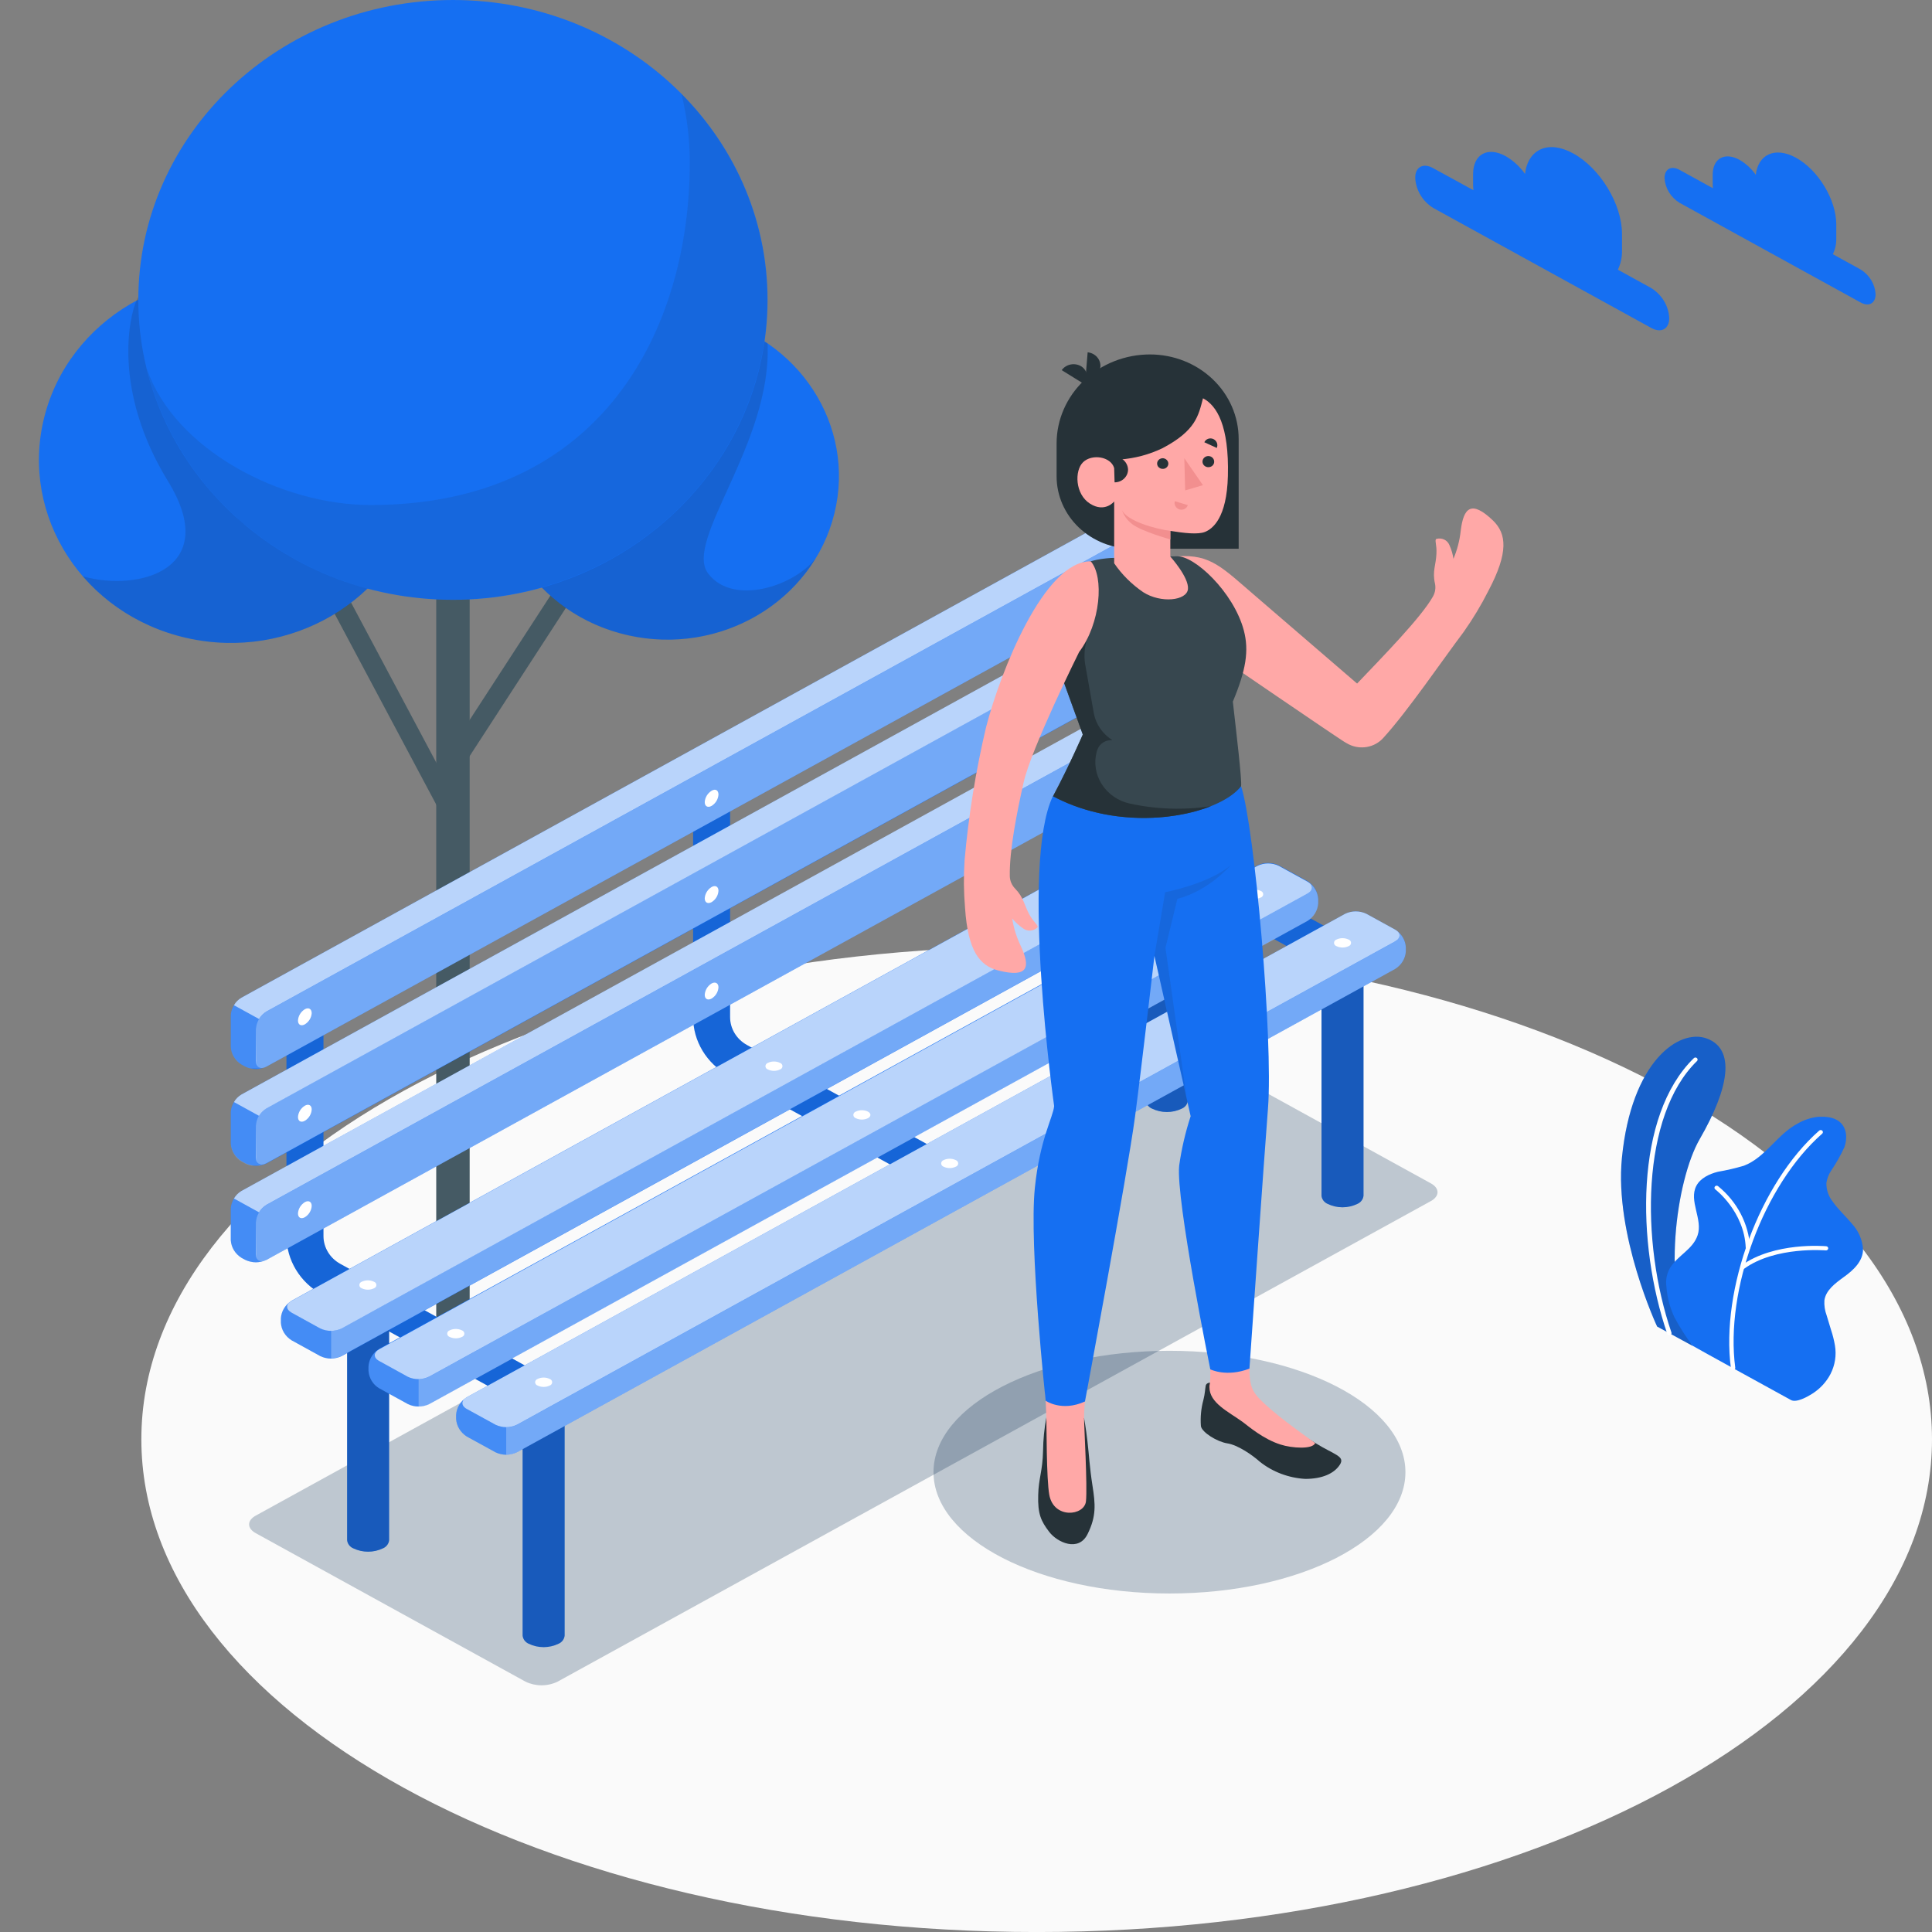 <svg width="237" height="237" viewBox="0 0 237 237" fill="none" xmlns="http://www.w3.org/2000/svg">
<rect x="0" y="0" width="237" height="237" fill="#808080" stroke="none"/>
<path d="M127.17 237.004C187.827 237.004 237 209.942 237 176.559C237 143.176 187.827 116.114 127.17 116.114C66.513 116.114 17.34 143.176 17.34 176.559C17.34 209.942 66.513 237.004 127.17 237.004Z" fill="#FAFAFA"/>
<path d="M143.46 195.476C159.446 195.476 172.405 188.811 172.405 180.589C172.405 172.367 159.446 165.702 143.46 165.702C127.474 165.702 114.514 172.367 114.514 180.589C114.514 188.811 127.474 195.476 143.46 195.476Z" fill="#00294B" fill-opacity="0.24"/>
<path d="M175.526 147.336L68.405 206.286C67.794 206.583 67.117 206.738 66.431 206.738C65.745 206.738 65.069 206.583 64.457 206.286L31.384 188.082C30.283 187.484 30.283 186.508 31.384 185.915L138.5 126.961C139.111 126.666 139.787 126.512 140.473 126.512C141.159 126.512 141.835 126.666 142.447 126.961L175.526 145.164C176.616 145.762 176.616 146.738 175.526 147.336Z" fill="#00294B" fill-opacity="0.24"/>
<path d="M207.631 165.099L203.282 162.727C203.282 162.727 198.03 151.534 198.961 142.042C200.117 130.24 205.963 126.095 209.42 127.412C212.877 128.729 212.145 133.425 208.506 139.733C205.6 144.754 203.766 158.104 207.631 165.099Z" fill="#156FF2"/>
<path opacity="0.2" d="M207.631 165.099L203.282 162.727C203.282 162.727 198.03 151.534 198.961 142.042C200.117 130.24 205.963 126.095 209.42 127.412C212.877 128.729 212.145 133.425 208.506 139.733C205.6 144.754 203.766 158.104 207.631 165.099Z" fill="#1E1E1E"/>
<path d="M204.785 163.803C204.727 163.803 204.671 163.786 204.624 163.754C204.578 163.722 204.543 163.676 204.526 163.624C200.711 152.494 200.557 136.863 207.768 129.821C207.792 129.793 207.821 129.77 207.855 129.754C207.888 129.737 207.924 129.728 207.962 129.725C207.999 129.723 208.037 129.729 208.072 129.741C208.107 129.753 208.139 129.773 208.166 129.798C208.193 129.823 208.214 129.853 208.228 129.886C208.242 129.919 208.249 129.954 208.248 129.99C208.247 130.026 208.238 130.061 208.221 130.093C208.205 130.125 208.182 130.154 208.154 130.177C201.344 136.831 201.223 152.327 205.038 163.467C205.059 163.532 205.053 163.602 205.021 163.662C204.989 163.723 204.934 163.769 204.867 163.792L204.785 163.803Z" fill="white"/>
<path d="M219.698 171.742C220.381 172.12 221.801 171.296 222.341 170.95C223.28 170.349 224.038 169.527 224.543 168.562C225.105 167.471 225.298 166.241 225.093 165.041C224.984 164.408 224.828 163.784 224.625 163.173C224.444 162.569 224.262 161.961 224.075 161.357C223.856 160.77 223.762 160.148 223.799 159.526C223.965 158.282 225.121 157.427 226.172 156.661C227.334 155.832 228.545 154.735 228.539 153.24C228.46 152.073 227.973 150.965 227.157 150.091C226.409 149.183 225.506 148.386 224.84 147.431C224.305 146.765 224.025 145.945 224.047 145.106C224.126 144.591 224.313 144.097 224.598 143.653C225.23 142.726 225.782 141.752 226.249 140.74C226.629 139.691 226.574 138.395 225.699 137.644C224.994 137.03 223.948 136.946 222.996 137.004C222.105 137.11 221.248 137.398 220.485 137.849C217.997 139.171 216.577 141.979 213.935 142.997C212.886 143.308 211.818 143.557 210.736 143.742C209.674 144.009 208.589 144.529 208.094 145.463C207.125 147.31 208.925 149.587 208.242 151.545C207.642 153.282 205.87 153.948 204.879 155.512C204.473 156.2 204.311 156.995 204.416 157.779C204.501 159.107 204.841 160.408 205.418 161.62C206.062 162.823 206.798 163.978 207.62 165.078C207.67 165.135 219.588 171.684 219.698 171.742Z" fill="#156FF2"/>
<path d="M212.574 168.074C212.512 168.068 212.454 168.042 212.41 168C212.366 167.958 212.338 167.903 212.332 167.843C211.05 158.151 215.905 145.08 223.15 138.704C223.175 138.678 223.206 138.658 223.24 138.643C223.274 138.629 223.311 138.622 223.348 138.622C223.385 138.622 223.422 138.63 223.456 138.644C223.49 138.658 223.521 138.679 223.546 138.705C223.571 138.732 223.591 138.763 223.603 138.796C223.615 138.83 223.619 138.865 223.616 138.901C223.613 138.936 223.602 138.971 223.584 139.002C223.567 139.033 223.542 139.06 223.513 139.082C216.356 145.379 211.6 158.23 212.866 167.78C212.874 167.847 212.854 167.914 212.811 167.967C212.768 168.02 212.705 168.054 212.635 168.064L212.574 168.074Z" fill="white"/>
<path d="M213.819 155.674C213.777 155.675 213.736 155.667 213.699 155.65C213.661 155.632 213.629 155.607 213.604 155.575C213.582 155.548 213.566 155.517 213.557 155.484C213.547 155.452 213.545 155.417 213.55 155.384C213.554 155.35 213.566 155.318 213.584 155.288C213.601 155.259 213.625 155.233 213.654 155.213C217.656 152.353 223.766 152.851 224.025 152.878C224.06 152.88 224.095 152.889 224.126 152.905C224.157 152.92 224.185 152.942 224.208 152.968C224.23 152.994 224.247 153.024 224.257 153.056C224.268 153.088 224.271 153.122 224.267 153.156C224.26 153.223 224.226 153.285 224.171 153.328C224.116 153.371 224.046 153.392 223.975 153.387C223.915 153.387 217.81 152.862 213.978 155.622C213.933 155.656 213.877 155.675 213.819 155.674Z" fill="white"/>
<path d="M214.419 153.297C214.349 153.297 214.282 153.272 214.232 153.226C214.182 153.18 214.152 153.117 214.149 153.051C213.967 148.611 210.45 145.93 210.417 145.904C210.389 145.883 210.366 145.858 210.349 145.829C210.331 145.799 210.32 145.767 210.316 145.734C210.312 145.701 210.315 145.667 210.325 145.635C210.334 145.603 210.351 145.573 210.373 145.547C210.416 145.494 210.48 145.459 210.55 145.45C210.62 145.442 210.691 145.459 210.747 145.5C211.905 146.436 212.851 147.587 213.529 148.882C214.207 150.177 214.601 151.59 214.689 153.035C214.69 153.068 214.685 153.102 214.672 153.133C214.66 153.165 214.641 153.194 214.617 153.218C214.593 153.242 214.564 153.262 214.532 153.276C214.5 153.289 214.465 153.297 214.43 153.297H214.419Z" fill="white"/>
<path d="M43.071 73.927L40.886 74.984L54.463 100.481L56.647 99.424L43.071 73.927Z" fill="#455A64"/>
<path d="M68.28 71.889L55.041 92.274L57.124 93.504L70.363 73.118L68.28 71.889Z" fill="#455A64"/>
<path d="M53.513 69.46V161.73C53.529 161.902 53.594 162.066 53.699 162.207C53.805 162.347 53.948 162.458 54.114 162.527C54.563 162.745 55.06 162.858 55.564 162.858C56.068 162.858 56.565 162.745 57.015 162.527C57.18 162.458 57.323 162.347 57.429 162.207C57.534 162.066 57.599 161.902 57.615 161.73V69.46H53.513Z" fill="#455A64"/>
<path d="M51.251 61.573C54.239 49.507 46.399 37.416 33.74 34.568C21.081 31.72 8.397 39.193 5.41 51.26C2.422 63.326 10.262 75.416 22.921 78.264C35.579 81.112 48.263 73.639 51.251 61.573Z" fill="#156FF2"/>
<path opacity="0.15" d="M20.616 59.044C13.855 48.024 15.804 39.035 16.729 36.884C18.221 33.41 24.111 33.972 28.333 33.972C32.302 33.971 36.206 34.927 39.683 36.75C43.16 38.572 46.098 41.203 48.223 44.398C50.349 47.592 51.593 51.247 51.84 55.022C52.087 58.797 51.329 62.571 49.637 65.992C47.945 69.414 45.373 72.372 42.16 74.593C38.948 76.814 35.199 78.224 31.261 78.694C27.323 79.164 23.325 78.678 19.637 77.281C15.95 75.884 12.692 73.621 10.167 70.703C17.142 72.65 27.183 69.754 20.616 59.044Z" fill="#1E1E1E"/>
<path d="M102.349 63.014C105.018 52.234 98.014 41.432 86.705 38.888C75.396 36.343 64.064 43.02 61.394 53.8C58.725 64.58 65.729 75.382 77.039 77.926C88.348 80.47 99.68 73.794 102.349 63.014Z" fill="#156FF2"/>
<path opacity="0.15" d="M81.864 38.358C86.278 38.352 90.58 39.676 94.157 42.142C94.707 54.389 83.818 66.338 86.868 70.352C89.918 74.366 97.432 71.9 100.047 68.494C98.192 71.536 95.529 74.059 92.327 75.81C89.125 77.561 85.496 78.478 81.804 78.469C78.113 78.46 74.489 77.526 71.296 75.76C68.103 73.993 65.454 71.457 63.615 68.406C61.776 65.355 60.811 61.896 60.818 58.378C60.824 54.859 61.802 51.404 63.653 48.359C65.504 45.314 68.162 42.787 71.362 41.032C74.561 39.277 78.189 38.355 81.88 38.358H81.864Z" fill="#1E1E1E"/>
<path d="M55.561 73.579C76.877 73.579 94.157 57.108 94.157 36.789C94.157 16.471 76.877 0 55.561 0C34.246 0 16.966 16.471 16.966 36.789C16.966 57.108 34.246 73.579 55.561 73.579Z" fill="#156FF2"/>
<path opacity="0.1" d="M83.593 11.513C84.27 14.265 84.614 17.082 84.617 19.909C84.617 40.232 73.954 61.951 45.465 61.951C34.422 61.951 21.381 55.129 17.995 45.196C18.856 48.696 20.255 52.056 22.146 55.166C22.405 55.601 22.697 56.026 22.955 56.446C22.971 56.461 22.984 56.479 22.994 56.499C24.373 58.568 25.964 60.502 27.745 62.271L27.948 62.475C28.24 62.759 28.532 63.032 28.829 63.304L29.171 63.614C29.457 63.871 29.721 64.139 30.035 64.364L30.442 64.7C30.728 64.936 31.02 65.172 31.317 65.398C31.455 65.508 31.598 65.608 31.741 65.718C32.044 65.944 32.347 66.169 32.655 66.39L32.914 66.563C33.547 67.004 34.197 67.424 34.857 67.823L35.364 68.132L36.195 68.599L36.866 68.966C37.136 69.108 37.417 69.245 37.687 69.381C37.956 69.517 38.171 69.622 38.419 69.743L39.228 70.116L40.015 70.451C40.285 70.567 40.566 70.677 40.819 70.782C41.072 70.887 41.37 71.002 41.678 71.107C41.986 71.212 42.19 71.302 42.449 71.391C42.823 71.517 43.203 71.637 43.55 71.753L44.557 72.052C44.942 72.162 45.328 72.267 45.718 72.367C45.972 72.43 46.23 72.482 46.484 72.54C46.737 72.598 47.133 72.692 47.464 72.755C47.794 72.818 48.014 72.86 48.273 72.907C48.532 72.954 48.917 73.023 49.236 73.075L50.067 73.196L51.053 73.317L51.879 73.4C52.225 73.432 52.578 73.453 52.93 73.474L53.712 73.526C54.169 73.526 54.631 73.553 55.093 73.558H55.528C63.07 73.563 70.447 71.461 76.749 67.512C83.05 63.564 88 57.941 90.986 51.341C93.971 44.74 94.862 37.449 93.548 30.371C92.235 23.293 88.773 16.736 83.593 11.513Z" fill="#1E1E1E"/>
<path d="M206.029 20.837L210.13 23.094C210.108 22.92 210.097 22.744 210.097 22.569V21.441C210.097 19.426 211.578 18.607 213.4 19.615C214.191 20.08 214.867 20.703 215.382 21.441C215.685 18.906 217.771 17.967 220.304 19.342C223.056 20.848 225.258 24.516 225.258 27.528V29.223C225.277 29.899 225.134 30.57 224.84 31.185L228.242 33.059C228.778 33.39 229.224 33.837 229.543 34.365C229.863 34.892 230.047 35.483 230.08 36.092C230.08 37.209 229.26 37.666 228.242 37.104L206.029 24.878C205.494 24.546 205.049 24.098 204.729 23.571C204.41 23.044 204.225 22.453 204.19 21.845C204.19 20.732 205.016 20.281 206.029 20.837Z" fill="#156FF2"/>
<path d="M175.796 20.622L180.75 23.335C180.722 23.13 180.707 22.923 180.706 22.716V21.352C180.706 18.922 182.495 17.941 184.697 19.153C185.646 19.708 186.457 20.453 187.075 21.336C187.439 18.282 189.949 17.138 192.999 18.828C196.302 20.638 198.972 25.056 198.972 28.682V30.724C198.994 31.537 198.821 32.345 198.465 33.085L202.566 35.341C203.21 35.746 203.745 36.289 204.128 36.927C204.51 37.565 204.73 38.28 204.768 39.014C204.768 40.358 203.777 40.903 202.566 40.232L175.812 25.508C175.167 25.104 174.631 24.561 174.249 23.923C173.866 23.285 173.647 22.569 173.61 21.834C173.583 20.491 174.574 19.945 175.796 20.622Z" fill="#156FF2"/>
<path d="M114.933 145.678C114.534 145.678 114.143 145.577 113.799 145.384L89.357 131.935C88.042 131.208 86.95 130.164 86.19 128.91C85.43 127.655 85.028 126.232 85.024 124.783V97.874C85.024 97.301 85.263 96.751 85.689 96.346C86.114 95.94 86.691 95.713 87.292 95.713C87.894 95.713 88.471 95.94 88.896 96.346C89.321 96.751 89.56 97.301 89.56 97.874V124.783C89.562 125.473 89.754 126.151 90.116 126.748C90.478 127.346 90.999 127.842 91.625 128.189L116.067 141.643C116.5 141.881 116.838 142.248 117.03 142.688C117.221 143.128 117.255 143.616 117.125 144.076C116.996 144.536 116.711 144.942 116.315 145.232C115.918 145.522 115.432 145.679 114.933 145.678Z" fill="#156FF2"/>
<path d="M65.035 172.529C64.637 172.529 64.245 172.428 63.901 172.235L39.476 158.786C38.16 158.059 37.068 157.016 36.308 155.761C35.548 154.506 35.146 153.083 35.143 151.634V124.731C35.143 124.157 35.382 123.607 35.808 123.202C36.233 122.796 36.81 122.569 37.411 122.569C38.013 122.569 38.59 122.796 39.015 123.202C39.441 123.607 39.679 124.157 39.679 124.731V151.634C39.681 152.324 39.872 153.002 40.234 153.6C40.596 154.197 41.117 154.694 41.744 155.039L66.186 168.494C66.619 168.731 66.957 169.099 67.149 169.539C67.34 169.979 67.374 170.466 67.245 170.926C67.115 171.387 66.83 171.793 66.434 172.083C66.037 172.373 65.552 172.529 65.052 172.529H65.035Z" fill="#156FF2"/>
<path d="M163.118 118.623C162.719 118.622 162.327 118.521 161.984 118.329L137.542 104.874C136.228 104.146 135.137 103.103 134.378 101.848C133.618 100.593 133.217 99.171 133.215 97.722V70.824C133.215 70.251 133.454 69.701 133.879 69.295C134.304 68.89 134.881 68.662 135.483 68.662C136.084 68.662 136.661 68.89 137.086 69.295C137.512 69.701 137.751 70.251 137.751 70.824V97.727C137.751 98.418 137.941 99.096 138.304 99.694C138.666 100.292 139.187 100.788 139.815 101.133L164.257 114.587C164.686 114.828 165.021 115.196 165.209 115.635C165.398 116.074 165.43 116.56 165.3 117.019C165.171 117.477 164.887 117.882 164.493 118.172C164.099 118.461 163.615 118.62 163.118 118.623Z" fill="#156FF2"/>
<path d="M69.263 169.848V200.634C69.243 200.851 69.163 201.059 69.031 201.236C68.898 201.413 68.718 201.553 68.509 201.641C67.944 201.913 67.32 202.055 66.687 202.055C66.054 202.055 65.43 201.913 64.865 201.641C64.657 201.552 64.477 201.412 64.345 201.235C64.212 201.058 64.132 200.851 64.111 200.634V169.848H69.263Z" fill="#156FF2"/>
<path d="M47.733 158.141V188.932C47.712 189.148 47.63 189.354 47.498 189.53C47.365 189.706 47.187 189.846 46.979 189.935C46.414 190.206 45.79 190.348 45.157 190.348C44.524 190.348 43.9 190.206 43.335 189.935C43.128 189.846 42.949 189.706 42.816 189.53C42.684 189.354 42.603 189.148 42.581 188.932V158.141H47.733Z" fill="#156FF2"/>
<path d="M167.263 115.894V146.68C167.241 146.896 167.16 147.102 167.027 147.278C166.895 147.454 166.716 147.594 166.509 147.683C165.944 147.957 165.32 148.1 164.686 148.1C164.053 148.1 163.429 147.957 162.864 147.683C162.657 147.594 162.478 147.454 162.346 147.278C162.213 147.102 162.132 146.896 162.11 146.68V115.894H167.263Z" fill="#156FF2"/>
<path d="M145.722 104.208V134.994C145.701 135.21 145.62 135.417 145.488 135.593C145.355 135.77 145.176 135.909 144.968 135.997C144.403 136.271 143.779 136.414 143.145 136.414C142.512 136.414 141.888 136.271 141.323 135.997C141.115 135.91 140.934 135.771 140.802 135.594C140.669 135.418 140.589 135.211 140.569 134.994V104.208H145.722Z" fill="#156FF2"/>
<g opacity="0.65">
<path opacity="0.2" d="M114.933 145.678C114.534 145.678 114.143 145.577 113.799 145.384L89.357 131.935C88.042 131.207 86.95 130.164 86.19 128.909C85.43 127.655 85.028 126.232 85.024 124.783V97.874C85.024 97.301 85.263 96.751 85.689 96.346C86.114 95.94 86.691 95.712 87.292 95.712C87.894 95.712 88.471 95.94 88.896 96.346C89.321 96.751 89.56 97.301 89.56 97.874V124.783C89.562 125.473 89.754 126.15 90.116 126.748C90.478 127.345 90.999 127.842 91.625 128.189L116.067 141.643C116.5 141.881 116.838 142.248 117.03 142.688C117.221 143.128 117.255 143.616 117.125 144.076C116.996 144.536 116.711 144.942 116.315 145.232C115.918 145.522 115.432 145.678 114.933 145.678Z" fill="#1E1E1E"/>
<path opacity="0.2" d="M65.035 172.529C64.637 172.529 64.245 172.428 63.901 172.235L39.476 158.786C38.16 158.059 37.068 157.016 36.308 155.761C35.548 154.506 35.146 153.083 35.143 151.634V124.731C35.143 124.157 35.382 123.607 35.808 123.202C36.233 122.796 36.81 122.569 37.411 122.569C38.013 122.569 38.59 122.796 39.015 123.202C39.441 123.607 39.679 124.157 39.679 124.731V151.634C39.681 152.324 39.872 153.002 40.234 153.6C40.596 154.197 41.117 154.694 41.744 155.039L66.186 168.494C66.619 168.731 66.957 169.099 67.149 169.539C67.34 169.979 67.374 170.466 67.245 170.926C67.115 171.387 66.83 171.793 66.434 172.083C66.037 172.373 65.552 172.529 65.052 172.529H65.035Z" fill="#1E1E1E"/>
<path opacity="0.2" d="M163.118 118.623C162.719 118.622 162.327 118.521 161.984 118.329L137.542 104.874C136.228 104.146 135.137 103.103 134.378 101.848C133.618 100.593 133.217 99.171 133.215 97.722V70.824C133.215 70.251 133.454 69.701 133.879 69.295C134.304 68.89 134.881 68.662 135.483 68.662C136.084 68.662 136.661 68.89 137.086 69.295C137.512 69.701 137.751 70.251 137.751 70.824V97.727C137.751 98.418 137.941 99.096 138.304 99.694C138.666 100.292 139.187 100.788 139.815 101.133L164.257 114.587C164.686 114.828 165.021 115.196 165.209 115.635C165.398 116.074 165.43 116.56 165.3 117.019C165.171 117.477 164.887 117.882 164.493 118.172C164.099 118.461 163.615 118.62 163.118 118.623Z" fill="#1E1E1E"/>
<path opacity="0.4" d="M69.263 169.848V200.634C69.243 200.851 69.163 201.059 69.031 201.236C68.898 201.413 68.718 201.553 68.509 201.641C67.944 201.913 67.32 202.055 66.687 202.055C66.054 202.055 65.43 201.913 64.865 201.641C64.657 201.552 64.477 201.412 64.345 201.235C64.212 201.058 64.132 200.851 64.111 200.634V169.848H69.263Z" fill="#1E1E1E"/>
<path opacity="0.4" d="M47.733 158.141V188.932C47.712 189.148 47.63 189.354 47.498 189.53C47.365 189.706 47.187 189.846 46.979 189.935C46.414 190.206 45.79 190.348 45.157 190.348C44.524 190.348 43.9 190.206 43.335 189.935C43.128 189.846 42.949 189.706 42.816 189.53C42.684 189.354 42.603 189.148 42.581 188.932V158.141H47.733Z" fill="#1E1E1E"/>
<path opacity="0.4" d="M167.263 115.894V146.68C167.241 146.896 167.16 147.102 167.028 147.278C166.895 147.454 166.716 147.594 166.509 147.683C165.945 147.957 165.32 148.1 164.687 148.1C164.054 148.1 163.429 147.957 162.865 147.683C162.658 147.594 162.479 147.454 162.346 147.278C162.214 147.102 162.132 146.896 162.111 146.68V115.894H167.263Z" fill="#1E1E1E"/>
<path opacity="0.4" d="M145.722 104.208V134.994C145.702 135.21 145.621 135.417 145.488 135.593C145.356 135.77 145.176 135.909 144.968 135.997C144.404 136.271 143.779 136.414 143.146 136.414C142.513 136.414 141.888 136.271 141.324 135.997C141.115 135.91 140.935 135.771 140.802 135.594C140.669 135.418 140.589 135.211 140.57 134.994V104.208H145.722Z" fill="#1E1E1E"/>
</g>
<path d="M30.073 130.833L29.622 130.587C29.241 130.349 28.924 130.03 28.697 129.654C28.469 129.279 28.337 128.858 28.311 128.425V124.547C28.336 124.114 28.467 123.692 28.695 123.316C28.923 122.941 29.24 122.622 29.622 122.385L137.36 63.09C137.767 62.895 138.215 62.795 138.67 62.795C139.125 62.795 139.573 62.895 139.98 63.09L140.432 63.341C140.812 63.578 141.13 63.898 141.357 64.273C141.585 64.649 141.716 65.07 141.742 65.503V69.381C141.716 69.814 141.585 70.236 141.357 70.611C141.13 70.987 140.812 71.306 140.432 71.543L32.694 130.839C32.287 131.035 31.838 131.136 31.383 131.135C30.927 131.134 30.479 131.031 30.073 130.833Z" fill="#156FF2"/>
<path opacity="0.4" d="M140.432 64.784L32.694 124.08C32.312 124.316 31.995 124.636 31.767 125.011C31.539 125.387 31.408 125.809 31.384 126.242V130.12C31.384 130.912 31.973 131.237 32.694 130.839L140.432 71.543C140.813 71.306 141.13 70.987 141.357 70.611C141.585 70.236 141.717 69.814 141.742 69.381V65.519C141.742 64.706 141.153 64.386 140.432 64.784Z" fill="white"/>
<path opacity="0.7" d="M140.431 63.341L139.98 63.09C139.573 62.895 139.125 62.795 138.67 62.795C138.215 62.795 137.766 62.895 137.36 63.09L29.622 122.385C29.233 122.612 28.914 122.932 28.697 123.314L31.769 125.003C31.994 124.628 32.312 124.309 32.693 124.075L140.431 64.779C141.153 64.38 141.742 64.7 141.742 65.498C141.716 65.066 141.583 64.646 141.356 64.271C141.128 63.897 140.812 63.578 140.431 63.341Z" fill="white"/>
<path opacity="0.2" d="M31.383 126.237C31.4 125.801 31.533 125.377 31.769 125.003L28.697 123.314C28.6 123.481 28.519 123.657 28.455 123.838C28.367 124.071 28.321 124.316 28.317 124.563V128.44C28.334 128.884 28.47 129.316 28.713 129.695C28.934 130.059 29.246 130.366 29.622 130.587L29.798 130.686L30.079 130.833C30.142 130.869 30.209 130.9 30.277 130.928L30.332 130.954L30.514 131.012L30.629 131.043L30.811 131.08H30.948H31.13H31.466H31.587H31.802H31.851C32.039 131.056 32.224 131.012 32.402 130.949C32.34 130.965 32.278 130.978 32.215 130.985C32.145 130.996 32.075 130.996 32.005 130.985H31.95L31.818 130.943L31.769 130.912C31.73 130.887 31.695 130.857 31.664 130.823C31.65 130.812 31.637 130.8 31.626 130.786C31.591 130.746 31.562 130.702 31.538 130.655C31.536 130.641 31.536 130.627 31.538 130.613C31.507 130.547 31.483 130.478 31.466 130.408C31.457 130.317 31.457 130.226 31.466 130.135L31.383 126.237Z" fill="white"/>
<path d="M30.073 142.692L29.622 142.44C29.241 142.203 28.924 141.884 28.696 141.508C28.468 141.133 28.337 140.712 28.311 140.279V136.401C28.34 135.971 28.473 135.554 28.701 135.183C28.928 134.811 29.244 134.495 29.622 134.26L137.36 74.964C137.766 74.767 138.215 74.665 138.67 74.665C139.125 74.665 139.574 74.767 139.98 74.964L140.432 75.211C140.813 75.449 141.13 75.769 141.358 76.145C141.585 76.522 141.717 76.944 141.742 77.378V81.261C141.716 81.694 141.584 82.115 141.357 82.491C141.129 82.866 140.812 83.186 140.432 83.423L32.694 142.719C32.285 142.911 31.835 143.009 31.38 143.005C30.925 143 30.477 142.893 30.073 142.692Z" fill="#156FF2"/>
<path opacity="0.4" d="M140.432 76.638L32.694 135.934C32.312 136.17 31.995 136.489 31.767 136.865C31.539 137.241 31.408 137.662 31.384 138.096V141.973C31.384 142.766 31.973 143.091 32.694 142.692L140.432 83.397C140.813 83.16 141.13 82.84 141.357 82.465C141.585 82.089 141.717 81.668 141.742 81.235V77.357C141.742 76.565 141.153 76.245 140.432 76.638Z" fill="white"/>
<path opacity="0.7" d="M140.431 75.2L139.98 74.948C139.573 74.754 139.125 74.654 138.67 74.654C138.215 74.654 137.766 74.754 137.36 74.948L29.622 134.26C29.234 134.49 28.915 134.812 28.697 135.194L31.769 136.883C31.994 136.508 32.312 136.189 32.693 135.955L140.431 76.659C141.153 76.266 141.742 76.586 141.742 77.383C141.72 76.947 141.59 76.521 141.362 76.142C141.134 75.762 140.815 75.44 140.431 75.2Z" fill="white"/>
<path opacity="0.2" d="M31.383 138.096C31.404 137.667 31.536 137.251 31.769 136.884L28.697 135.194C28.599 135.361 28.518 135.537 28.455 135.719C28.367 135.953 28.321 136.199 28.317 136.448V140.326C28.336 140.769 28.472 141.201 28.713 141.58C28.933 141.949 29.245 142.261 29.622 142.488L29.798 142.582L30.079 142.734C30.143 142.768 30.209 142.798 30.277 142.824L30.332 142.85L30.514 142.908L30.629 142.944L30.811 142.981H30.948H31.13H31.273H31.587H31.802H31.851C32.039 142.955 32.223 142.911 32.402 142.85L32.215 142.881C32.145 142.889 32.075 142.889 32.005 142.881H31.95C31.905 142.87 31.86 142.854 31.818 142.834L31.769 142.803L31.664 142.719C31.648 142.707 31.635 142.693 31.626 142.677C31.59 142.637 31.56 142.593 31.538 142.545C31.536 142.533 31.536 142.521 31.538 142.509C31.507 142.443 31.483 142.374 31.466 142.304C31.457 142.213 31.457 142.122 31.466 142.031L31.383 138.096Z" fill="white"/>
<path d="M30.073 154.546L29.622 154.3C29.241 154.062 28.924 153.743 28.696 153.368C28.468 152.992 28.337 152.571 28.311 152.138V148.26C28.337 147.827 28.468 147.405 28.696 147.03C28.924 146.654 29.241 146.335 29.622 146.098L137.36 86.802C137.766 86.606 138.215 86.503 138.67 86.503C139.125 86.503 139.574 86.606 139.98 86.802L140.432 87.049C140.812 87.286 141.13 87.606 141.357 87.981C141.585 88.357 141.716 88.778 141.742 89.211V93.089C141.716 93.522 141.585 93.943 141.357 94.319C141.13 94.694 140.812 95.013 140.432 95.251L32.694 154.546C32.288 154.743 31.839 154.846 31.383 154.846C30.928 154.846 30.479 154.743 30.073 154.546Z" fill="#156FF2"/>
<path opacity="0.4" d="M140.432 88.497L32.694 147.793C32.312 148.029 31.995 148.348 31.767 148.724C31.539 149.1 31.408 149.521 31.384 149.955V153.833C31.384 154.625 31.973 154.95 32.694 154.551L140.432 95.256C140.813 95.019 141.13 94.699 141.357 94.324C141.585 93.948 141.717 93.527 141.742 93.094V89.216C141.742 88.418 141.153 88.083 140.432 88.497Z" fill="white"/>
<path opacity="0.7" d="M140.431 87.033L139.98 86.781C139.573 86.587 139.125 86.487 138.67 86.487C138.215 86.487 137.766 86.587 137.36 86.781L29.622 146.093C29.234 146.323 28.915 146.645 28.697 147.027L31.769 148.716C31.994 148.341 32.312 148.022 32.693 147.788L140.431 88.492C141.153 88.093 141.742 88.413 141.742 89.211C141.719 88.775 141.588 88.351 141.361 87.972C141.133 87.594 140.815 87.272 140.431 87.033Z" fill="white"/>
<path opacity="0.2" d="M31.383 149.95C31.4 149.514 31.533 149.09 31.769 148.716L28.697 147.027C28.599 147.194 28.518 147.37 28.455 147.551C28.367 147.786 28.321 148.032 28.317 148.281V152.159C28.336 152.602 28.472 153.033 28.713 153.413C28.933 153.782 29.245 154.094 29.622 154.321L29.798 154.415L30.079 154.567C30.143 154.601 30.209 154.631 30.277 154.656L30.332 154.683L30.514 154.74L30.629 154.777L30.811 154.814H30.948H31.13H31.273H31.587H31.802H31.851C32.039 154.788 32.223 154.744 32.402 154.683L32.215 154.714C32.145 154.722 32.075 154.722 32.005 154.714H31.95C31.905 154.703 31.86 154.687 31.818 154.667L31.769 154.635L31.664 154.552C31.648 154.54 31.635 154.526 31.626 154.51C31.59 154.47 31.56 154.426 31.538 154.378C31.536 154.366 31.536 154.354 31.538 154.342C31.507 154.276 31.483 154.207 31.466 154.137C31.457 154.046 31.457 153.955 31.466 153.864L31.383 149.95Z" fill="white"/>
<path d="M55.952 173.558V174.056C55.977 174.489 56.109 174.91 56.337 175.286C56.564 175.662 56.881 175.981 57.262 176.218L60.785 178.154C61.191 178.351 61.64 178.454 62.096 178.454C62.551 178.454 63 178.351 63.406 178.154L171.144 118.859C171.525 118.622 171.842 118.302 172.07 117.927C172.297 117.551 172.429 117.13 172.454 116.697V116.198C172.428 115.765 172.297 115.344 172.069 114.969C171.841 114.593 171.525 114.274 171.144 114.036L167.621 112.1C167.215 111.903 166.766 111.801 166.311 111.801C165.855 111.801 165.406 111.903 165 112.1L57.262 171.396C56.881 171.633 56.564 171.952 56.337 172.328C56.109 172.703 55.977 173.125 55.952 173.558Z" fill="#156FF2"/>
<path opacity="0.7" d="M63.406 174.775L171.144 115.479C171.865 115.081 171.865 114.43 171.144 114.036L167.621 112.1C167.215 111.903 166.766 111.801 166.311 111.801C165.855 111.801 165.406 111.903 165 112.1L57.262 171.396C56.541 171.794 56.541 172.445 57.262 172.839L60.785 174.775C61.191 174.972 61.64 175.074 62.096 175.074C62.551 175.074 63 174.972 63.406 174.775Z" fill="white"/>
<path opacity="0.4" d="M171.276 114.12C171.86 114.524 171.827 115.112 171.144 115.485L63.406 174.78C63.003 174.984 62.552 175.087 62.096 175.079V178.459C62.552 178.467 63.003 178.364 63.406 178.159L171.144 118.864C171.525 118.627 171.842 118.307 172.07 117.932C172.297 117.556 172.429 117.135 172.454 116.702V116.203C172.43 115.795 172.312 115.397 172.108 115.037C171.905 114.677 171.621 114.364 171.276 114.12Z" fill="white"/>
<path opacity="0.2" d="M60.785 174.775L57.262 172.833C56.629 172.482 56.552 171.947 57.026 171.553C56.71 171.797 56.451 172.102 56.266 172.447C56.081 172.792 55.974 173.171 55.952 173.558V174.051C55.989 174.714 56.272 175.342 56.75 175.824C56.901 175.976 57.074 176.107 57.262 176.213L60.785 178.154C61.188 178.359 61.639 178.462 62.096 178.453V175.074C61.639 175.082 61.188 174.979 60.785 174.775Z" fill="white"/>
<path d="M45.206 167.644V168.142C45.231 168.575 45.363 168.997 45.59 169.373C45.818 169.748 46.136 170.067 46.517 170.304L50.04 172.24C50.445 172.437 50.893 172.54 51.347 172.54C51.802 172.54 52.25 172.437 52.655 172.24L160.393 112.945C160.774 112.708 161.091 112.388 161.318 112.013C161.546 111.637 161.678 111.216 161.703 110.783V110.258C161.678 109.825 161.546 109.404 161.318 109.028C161.091 108.653 160.774 108.334 160.393 108.096L156.87 106.16C156.464 105.963 156.015 105.861 155.559 105.861C155.104 105.861 154.655 105.963 154.249 106.16L46.517 165.456C46.131 165.694 45.811 166.018 45.583 166.398C45.355 166.779 45.226 167.206 45.206 167.644Z" fill="#156FF2"/>
<path opacity="0.7" d="M52.655 168.861L160.393 109.597C161.114 109.198 161.114 108.548 160.393 108.154L156.87 106.218C156.464 106.021 156.015 105.918 155.559 105.918C155.104 105.918 154.655 106.021 154.249 106.218L46.517 165.513C45.79 165.912 45.79 166.563 46.517 166.951L50.04 168.893C50.447 169.085 50.897 169.182 51.351 169.176C51.806 169.171 52.252 169.063 52.655 168.861Z" fill="white"/>
<path opacity="0.4" d="M160.525 108.207C161.108 108.611 161.075 109.198 160.393 109.571L52.655 168.866C52.252 169.071 51.801 169.174 51.344 169.165V172.566C51.801 172.574 52.252 172.471 52.655 172.267L160.393 112.971C160.774 112.734 161.091 112.415 161.318 112.039C161.546 111.664 161.678 111.242 161.703 110.809V110.285C161.678 109.877 161.559 109.48 161.356 109.121C161.152 108.762 160.869 108.45 160.525 108.207Z" fill="white"/>
<path opacity="0.2" d="M50.034 168.861L46.511 166.92C45.878 166.568 45.801 166.033 46.274 165.639C45.959 165.883 45.7 166.188 45.515 166.533C45.33 166.878 45.223 167.257 45.201 167.644V168.137C45.238 168.8 45.521 169.428 45.999 169.911C46.15 170.062 46.322 170.193 46.511 170.299L50.034 172.24C50.437 172.445 50.888 172.548 51.344 172.539V169.16C50.888 169.168 50.437 169.065 50.034 168.861Z" fill="white"/>
<path d="M34.455 161.725V162.25C34.479 162.683 34.61 163.105 34.838 163.48C35.066 163.856 35.384 164.175 35.766 164.411L39.289 166.353C39.695 166.55 40.144 166.652 40.599 166.652C41.054 166.652 41.503 166.55 41.909 166.353L149.642 107.057C150.026 106.819 150.345 106.496 150.573 106.116C150.8 105.737 150.93 105.311 150.952 104.875V104.376C150.928 103.943 150.797 103.521 150.569 103.145C150.341 102.769 150.023 102.45 149.642 102.214L146.118 100.273C145.713 100.076 145.265 99.973 144.811 99.973C144.356 99.973 143.908 100.076 143.504 100.273L35.766 159.568C35.385 159.804 35.068 160.123 34.84 160.497C34.613 160.872 34.481 161.293 34.455 161.725Z" fill="#156FF2"/>
<path opacity="0.7" d="M35.766 161.021L39.289 162.963C39.695 163.157 40.144 163.258 40.599 163.258C41.054 163.258 41.502 163.157 41.909 162.963L149.642 103.668C150.368 103.274 150.368 102.618 149.642 102.23L146.118 100.288C145.713 100.091 145.265 99.989 144.811 99.989C144.356 99.989 143.908 100.091 143.503 100.288L35.766 159.584C35.039 159.972 35.039 160.607 35.766 161.021Z" fill="white"/>
<path opacity="0.4" d="M149.779 102.293C150.363 102.697 150.33 103.284 149.647 103.657L41.909 162.953C41.506 163.157 41.055 163.26 40.599 163.252V166.631C41.055 166.639 41.506 166.536 41.909 166.332L149.647 107.036C150.028 106.799 150.345 106.48 150.573 106.104C150.8 105.729 150.932 105.307 150.957 104.874V104.376C150.933 103.968 150.815 103.569 150.611 103.209C150.408 102.849 150.124 102.537 149.779 102.293Z" fill="white"/>
<path opacity="0.2" d="M39.289 162.947L35.765 161.006C35.132 160.654 35.055 160.119 35.529 159.725C35.208 159.967 34.944 160.271 34.754 160.616C34.565 160.961 34.453 161.341 34.428 161.73V162.223C34.465 162.886 34.748 163.515 35.226 163.997C35.377 164.148 35.549 164.279 35.738 164.385L39.261 166.327C39.664 166.531 40.115 166.634 40.571 166.626V163.246C40.124 163.25 39.683 163.147 39.289 162.947Z" fill="white"/>
<path d="M44.386 157.228C44.297 157.257 44.221 157.312 44.166 157.384C44.111 157.457 44.082 157.545 44.082 157.634C44.082 157.723 44.111 157.811 44.166 157.884C44.221 157.956 44.297 158.011 44.386 158.04C44.616 158.15 44.87 158.207 45.127 158.207C45.384 158.207 45.637 158.15 45.867 158.04C45.956 158.011 46.033 157.956 46.087 157.884C46.142 157.811 46.171 157.723 46.171 157.634C46.171 157.545 46.142 157.457 46.087 157.384C46.033 157.312 45.956 157.257 45.867 157.228C45.637 157.118 45.384 157.061 45.127 157.061C44.87 157.061 44.616 157.118 44.386 157.228Z" fill="white"/>
<path d="M55.17 163.189C55.08 163.217 55.001 163.271 54.945 163.345C54.889 163.418 54.858 163.507 54.858 163.598C54.858 163.689 54.889 163.777 54.945 163.851C55.001 163.924 55.08 163.979 55.17 164.007C55.4 164.117 55.654 164.174 55.911 164.174C56.168 164.174 56.422 164.117 56.651 164.007C56.742 163.979 56.821 163.924 56.877 163.851C56.933 163.777 56.964 163.689 56.964 163.598C56.964 163.507 56.933 163.418 56.877 163.345C56.821 163.271 56.742 163.217 56.651 163.189C56.422 163.079 56.168 163.022 55.911 163.022C55.654 163.022 55.4 163.079 55.17 163.189Z" fill="white"/>
<path d="M65.949 169.155C65.861 169.184 65.784 169.239 65.729 169.312C65.674 169.385 65.645 169.472 65.645 169.561C65.645 169.651 65.674 169.738 65.729 169.811C65.784 169.884 65.861 169.939 65.949 169.968C66.179 170.078 66.433 170.135 66.69 170.135C66.947 170.135 67.2 170.078 67.43 169.968C67.519 169.939 67.596 169.884 67.65 169.811C67.705 169.738 67.734 169.651 67.734 169.561C67.734 169.472 67.705 169.385 67.65 169.312C67.596 169.239 67.519 169.184 67.43 169.155C67.2 169.045 66.947 168.988 66.69 168.988C66.433 168.988 66.179 169.045 65.949 169.155Z" fill="white"/>
<path d="M142.386 103.326C142.297 103.356 142.22 103.41 142.166 103.483C142.111 103.556 142.082 103.643 142.082 103.733C142.082 103.822 142.111 103.909 142.166 103.982C142.22 104.055 142.297 104.11 142.386 104.139C142.616 104.249 142.869 104.306 143.126 104.306C143.383 104.306 143.637 104.249 143.867 104.139C143.956 104.11 144.033 104.055 144.087 103.982C144.141 103.909 144.171 103.822 144.171 103.733C144.171 103.643 144.141 103.556 144.087 103.483C144.033 103.41 143.956 103.356 143.867 103.326C143.637 103.216 143.383 103.159 143.126 103.159C142.869 103.159 142.616 103.216 142.386 103.326Z" fill="white"/>
<path d="M153.164 109.287C153.076 109.318 153 109.374 152.946 109.447C152.893 109.52 152.864 109.607 152.864 109.697C152.864 109.786 152.893 109.873 152.946 109.946C153 110.019 153.076 110.075 153.164 110.106C153.394 110.215 153.648 110.273 153.905 110.273C154.162 110.273 154.416 110.215 154.645 110.106C154.736 110.078 154.815 110.023 154.871 109.949C154.927 109.876 154.957 109.787 154.957 109.697C154.957 109.606 154.927 109.517 154.871 109.444C154.815 109.37 154.736 109.316 154.645 109.287C154.416 109.178 154.162 109.12 153.905 109.12C153.648 109.12 153.394 109.178 153.164 109.287Z" fill="white"/>
<path d="M163.949 115.254C163.86 115.283 163.783 115.338 163.729 115.411C163.674 115.483 163.645 115.571 163.645 115.66C163.645 115.75 163.674 115.837 163.729 115.91C163.783 115.983 163.86 116.037 163.949 116.067C164.179 116.176 164.432 116.234 164.689 116.234C164.946 116.234 165.2 116.176 165.43 116.067C165.519 116.037 165.595 115.983 165.65 115.91C165.704 115.837 165.734 115.75 165.734 115.66C165.734 115.571 165.704 115.483 165.65 115.411C165.595 115.338 165.519 115.283 165.43 115.254C165.2 115.144 164.946 115.087 164.689 115.087C164.432 115.087 164.179 115.144 163.949 115.254Z" fill="white"/>
<path d="M94.201 130.382C94.112 130.411 94.035 130.466 93.981 130.539C93.926 130.612 93.897 130.699 93.897 130.788C93.897 130.878 93.926 130.965 93.981 131.038C94.035 131.111 94.112 131.166 94.201 131.195C94.43 131.305 94.684 131.362 94.941 131.362C95.198 131.362 95.452 131.305 95.681 131.195C95.77 131.166 95.847 131.111 95.902 131.038C95.956 130.965 95.985 130.878 95.985 130.788C95.985 130.699 95.956 130.612 95.902 130.539C95.847 130.466 95.77 130.411 95.681 130.382C95.452 130.272 95.198 130.215 94.941 130.215C94.684 130.215 94.43 130.272 94.201 130.382Z" fill="white"/>
<path d="M104.985 136.359C104.896 136.388 104.819 136.443 104.765 136.516C104.71 136.589 104.681 136.676 104.681 136.765C104.681 136.855 104.71 136.942 104.765 137.015C104.819 137.088 104.896 137.142 104.985 137.172C105.215 137.282 105.468 137.339 105.725 137.339C105.983 137.339 106.236 137.282 106.466 137.172C106.879 136.951 106.879 136.584 106.466 136.359C106.236 136.249 105.983 136.192 105.725 136.192C105.468 136.192 105.215 136.249 104.985 136.359Z" fill="white"/>
<path d="M115.758 142.309C115.67 142.338 115.593 142.393 115.538 142.466C115.484 142.539 115.454 142.626 115.454 142.716C115.454 142.805 115.484 142.892 115.538 142.965C115.593 143.038 115.67 143.093 115.758 143.122C115.988 143.232 116.242 143.289 116.499 143.289C116.756 143.289 117.009 143.232 117.239 143.122C117.328 143.093 117.405 143.038 117.459 142.965C117.514 142.892 117.543 142.805 117.543 142.716C117.543 142.626 117.514 142.539 117.459 142.466C117.405 142.393 117.328 142.338 117.239 142.309C117.009 142.199 116.756 142.142 116.499 142.142C116.242 142.142 115.988 142.199 115.758 142.309Z" fill="white"/>
<path d="M37.395 123.802C37.15 123.954 36.946 124.16 36.8 124.401C36.654 124.643 36.569 124.914 36.553 125.192C36.553 125.717 36.933 125.911 37.395 125.659C37.637 125.509 37.84 125.307 37.986 125.069C38.132 124.832 38.218 124.565 38.237 124.29C38.237 123.765 37.863 123.545 37.395 123.802Z" fill="white"/>
<path d="M37.395 135.635C37.15 135.787 36.946 135.993 36.8 136.234C36.654 136.476 36.569 136.747 36.553 137.025C36.553 137.55 36.933 137.744 37.395 137.487C37.641 137.336 37.846 137.13 37.992 136.889C38.139 136.647 38.223 136.375 38.237 136.096C38.237 135.582 37.863 135.377 37.395 135.635Z" fill="white"/>
<path d="M37.395 147.467C37.15 147.62 36.946 147.825 36.799 148.067C36.653 148.308 36.569 148.579 36.553 148.858C36.553 149.383 36.933 149.577 37.395 149.32C37.641 149.168 37.845 148.963 37.991 148.721C38.138 148.479 38.222 148.208 38.237 147.929C38.237 147.415 37.863 147.21 37.395 147.467Z" fill="white"/>
<path d="M135.483 69.922C135.237 70.074 135.032 70.279 134.885 70.52C134.737 70.762 134.652 71.033 134.635 71.312C134.635 71.837 135.015 72.036 135.483 71.779C135.727 71.626 135.931 71.42 136.077 71.179C136.223 70.938 136.308 70.667 136.325 70.389C136.325 69.874 135.945 69.665 135.483 69.922Z" fill="white"/>
<path d="M135.483 81.754C135.237 81.906 135.032 82.112 134.885 82.353C134.737 82.595 134.652 82.866 134.635 83.145C134.635 83.67 135.015 83.869 135.483 83.612C135.728 83.458 135.932 83.252 136.078 83.01C136.224 82.767 136.309 82.495 136.325 82.216C136.325 81.707 135.945 81.497 135.483 81.754Z" fill="white"/>
<path d="M135.483 93.587C135.237 93.739 135.031 93.944 134.884 94.186C134.737 94.427 134.651 94.699 134.635 94.978C134.635 95.503 135.015 95.697 135.483 95.445C135.728 95.291 135.932 95.085 136.078 94.842C136.224 94.6 136.309 94.328 136.325 94.049C136.325 93.54 135.945 93.33 135.483 93.587Z" fill="white"/>
<path d="M87.292 97.003C87.048 97.156 86.844 97.362 86.698 97.603C86.552 97.845 86.467 98.116 86.45 98.394C86.45 98.919 86.83 99.118 87.292 98.861C87.537 98.709 87.742 98.503 87.888 98.262C88.034 98.02 88.119 97.749 88.135 97.47C88.135 96.93 87.76 96.72 87.292 97.003Z" fill="white"/>
<path d="M87.292 108.81C87.048 108.963 86.844 109.169 86.698 109.41C86.552 109.651 86.467 109.922 86.45 110.2C86.45 110.725 86.83 110.919 87.292 110.667C87.538 110.515 87.743 110.309 87.889 110.066C88.035 109.823 88.12 109.551 88.135 109.272C88.135 108.763 87.76 108.548 87.292 108.81Z" fill="white"/>
<path d="M87.292 120.643C87.047 120.795 86.843 121.001 86.697 121.242C86.551 121.484 86.466 121.755 86.45 122.033C86.45 122.558 86.83 122.752 87.292 122.495C87.538 122.344 87.743 122.139 87.89 121.897C88.036 121.655 88.12 121.383 88.135 121.105C88.135 120.617 87.76 120.386 87.292 120.643Z" fill="white"/>
<path d="M183.156 63.861C180.48 61.295 179.528 62.286 179.187 65.11C179.06 66.291 178.76 67.45 178.295 68.552C178.212 67.966 178.043 67.393 177.794 66.852C177.676 66.561 177.448 66.322 177.154 66.184C176.86 66.046 176.523 66.019 176.209 66.107C175.944 66.212 176.269 66.81 176.209 67.901C176.159 69.297 175.686 70.068 176.027 71.574C176.148 72.131 176.054 72.71 175.763 73.206C174.32 75.751 169.707 80.463 166.476 83.853L154.128 73.222C149.911 69.607 148.54 67.975 144.467 68.242C145.74 68.691 146.914 69.362 147.929 70.221C149.818 71.742 149.372 80.453 149.372 80.453C149.372 80.453 163.382 90.035 164.824 90.948C165.039 91.084 165.254 91.205 165.468 91.315C166.157 91.655 166.947 91.764 167.709 91.624C168.471 91.484 169.161 91.104 169.669 90.544C172.658 87.285 177.018 80.873 179.539 77.535C180.68 75.921 181.698 74.231 182.583 72.477C185.083 67.744 184.807 65.472 183.156 63.861Z" fill="#FFA8A7"/>
<path d="M151.948 67.313H138.934C136.462 67.313 134.092 66.377 132.344 64.711C130.596 63.045 129.614 60.786 129.614 58.43V54.384C129.619 51.49 130.828 48.717 132.975 46.672C135.123 44.628 138.035 43.48 141.07 43.48C143.955 43.48 146.722 44.572 148.762 46.517C150.802 48.461 151.948 51.099 151.948 53.849V67.313Z" fill="#263238"/>
<path d="M128.36 173.867C128.106 175.222 127.97 176.594 127.952 177.971C127.903 180.463 127.402 181.345 127.358 183.391C127.286 185.726 127.704 186.597 128.701 187.909C129.697 189.221 132.307 190.412 133.408 188.198C134.509 185.983 134.371 184.525 134.013 182.231C133.655 179.938 133.606 178.558 133.391 176.748C133.209 175.174 132.984 173.951 132.984 173.951L128.36 173.867Z" fill="#263238"/>
<path d="M135.774 154.289L127.17 154.137C127.297 159.615 128.211 168.73 128.359 173.867C128.387 174.838 128.359 181.387 128.717 183.375C129.268 186.366 133.016 185.962 133.215 184.173C133.413 182.384 132.972 174.728 132.983 173.951C132.95 170.656 134.574 162.055 135.422 156.136C135.461 155.847 135.736 154.572 135.774 154.289Z" fill="#FFA8A7"/>
<path d="M148.425 169.606C148.425 169.606 147.979 169.632 147.907 169.979C147.836 170.325 147.808 171.028 147.627 171.71C147.336 172.769 147.232 173.867 147.318 174.959C147.467 175.725 149.3 176.863 150.555 177.058C151.81 177.252 153.572 178.438 154.552 179.319C156.126 180.565 158.075 181.301 160.117 181.418C162.209 181.418 163.668 180.752 164.356 179.686C165.044 178.621 163.729 178.49 161.34 177.01C160.789 176.674 160.178 176.297 159.484 175.861C155.697 173.505 154.31 172.246 153.242 169.884L148.425 169.606Z" fill="#263238"/>
<path d="M153.269 168.326C153.209 166.631 154.117 154.158 154.117 154.158L146.718 154.956C148.469 164.926 148.606 168.305 148.408 169.753C148.372 169.888 148.357 170.028 148.364 170.168C148.364 172.104 150.66 173.148 152.449 174.439C153.154 174.964 154.965 176.538 157.09 177.204C158.466 177.651 161.009 177.824 161.334 177.026C159.16 175.452 156.203 173.353 154.475 171.569C153.649 170.682 153.335 170.021 153.269 168.326Z" fill="#FFA8A7"/>
<path d="M129.163 97.659C125.128 106.055 129.312 135.682 129.312 135.682C129.191 137.046 127.556 139.733 126.945 145.736C126.223 152.83 128.271 171.826 128.271 171.826C128.271 171.826 130.242 173.227 133.094 171.92C133.094 171.92 138.301 144.015 139.237 136.962C140.052 130.802 141.615 117.263 141.615 117.263L146.058 136.925C145.409 138.909 144.938 140.942 144.649 143.002C144.23 147.153 148.469 167.979 148.469 167.979C148.469 167.979 150.451 168.976 153.269 167.89C153.269 167.89 155.147 140.982 155.543 135.986C156.204 127.59 153.892 101.395 152.24 96.426L129.163 97.659Z" fill="#156FF2"/>
<path opacity="0.1" d="M141.615 117.263L142.925 109.455C142.925 109.455 148.474 108.364 150.99 106.108C150.99 106.108 148.348 109.256 144.428 110.263L142.969 116.272L145.54 134.48L141.615 117.263Z" fill="#1E1E1E"/>
<path d="M136.287 68.447C131.112 68.788 130.749 71.17 129.455 73.778C128.5 75.785 128.411 78.069 129.207 80.138L132.818 90.108C132.818 90.108 131.128 94.002 129.163 97.68C138.219 102.497 149.532 99.963 152.245 96.447C152.361 95.702 151.662 89.872 151.233 86.068C152.829 82.253 153.247 79.834 152.576 77.315C151.326 72.635 146.476 68.08 144.318 68.242L136.287 68.447Z" fill="#37474F"/>
<path d="M147.572 48.858C149.278 49.751 150.781 52.222 150.627 58.372C150.5 63.583 148.728 64.873 147.841 65.241C146.955 65.608 145.232 65.388 143.564 65.125V68.274C143.564 68.274 145.871 70.829 145.728 72.262C145.584 73.694 142.397 74.035 140.223 72.634C138.821 71.675 137.618 70.476 136.677 69.098V61.515C136.677 61.515 135.549 62.948 133.71 61.783C131.871 60.618 131.794 57.727 132.868 56.693C133.941 55.659 136.248 55.984 136.677 57.417C136.677 57.417 136.782 56.367 137.382 56.367C139.207 56.236 140.986 55.761 142.617 54.972C146.685 52.825 147.016 50.989 147.572 48.858Z" fill="#FFA8A7"/>
<path d="M149.262 54.95L147.737 54.252C147.78 54.156 147.843 54.069 147.922 53.996C148.001 53.923 148.095 53.866 148.198 53.829C148.301 53.792 148.411 53.775 148.521 53.779C148.631 53.783 148.738 53.809 148.838 53.854C149.042 53.95 149.2 54.118 149.279 54.322C149.358 54.526 149.352 54.75 149.262 54.95Z" fill="#263238"/>
<path d="M142.634 54.116L141.202 54.976C141.138 54.891 141.093 54.793 141.07 54.69C141.047 54.587 141.047 54.481 141.068 54.378C141.09 54.275 141.133 54.177 141.196 54.09C141.259 54.004 141.34 53.931 141.434 53.875C141.628 53.761 141.861 53.723 142.084 53.768C142.307 53.813 142.504 53.937 142.634 54.116Z" fill="#263238"/>
<path d="M136.634 55.979L136.727 59.17C137.165 59.17 137.585 59.004 137.895 58.709C138.205 58.413 138.379 58.013 138.379 57.595C138.362 57.164 138.171 56.755 137.846 56.454C137.521 56.153 137.087 55.983 136.634 55.979Z" fill="#263238"/>
<path d="M130.242 45.406L133.06 47.153C133.187 46.983 133.277 46.79 133.325 46.586C133.373 46.383 133.378 46.172 133.339 45.966C133.301 45.76 133.22 45.564 133.101 45.389C132.983 45.213 132.828 45.062 132.648 44.944C132.262 44.708 131.796 44.624 131.347 44.71C130.897 44.796 130.501 45.046 130.242 45.406Z" fill="#263238"/>
<path d="M133.424 43.218L133.16 46.397C133.378 46.425 133.599 46.41 133.811 46.354C134.022 46.297 134.22 46.2 134.391 46.069C134.562 45.937 134.703 45.774 134.805 45.589C134.908 45.403 134.97 45.2 134.987 44.991C135.017 44.56 134.871 44.135 134.579 43.805C134.288 43.474 133.874 43.264 133.424 43.218Z" fill="#263238"/>
<path d="M143.322 56.86C143.323 56.989 143.284 57.114 143.211 57.222C143.137 57.33 143.032 57.414 142.909 57.465C142.786 57.517 142.649 57.532 142.516 57.511C142.384 57.489 142.261 57.43 142.163 57.342C142.064 57.255 141.995 57.141 141.964 57.017C141.933 56.892 141.941 56.761 141.987 56.64C142.033 56.52 142.115 56.415 142.223 56.338C142.331 56.262 142.461 56.217 142.595 56.21C142.782 56.206 142.962 56.272 143.098 56.393C143.234 56.515 143.315 56.683 143.322 56.86Z" fill="#263238"/>
<path d="M144.115 61.478L145.711 61.966C145.68 62.066 145.629 62.159 145.56 62.239C145.491 62.32 145.406 62.387 145.309 62.436C145.213 62.484 145.107 62.515 144.999 62.524C144.89 62.533 144.78 62.522 144.676 62.491C144.466 62.42 144.292 62.277 144.188 62.089C144.084 61.901 144.058 61.684 144.115 61.478Z" fill="#F28F8F"/>
<path d="M148.942 56.598C148.949 56.685 148.938 56.773 148.908 56.856C148.879 56.939 148.833 57.016 148.773 57.081C148.712 57.147 148.639 57.201 148.556 57.24C148.474 57.278 148.384 57.301 148.293 57.306C148.15 57.319 148.007 57.29 147.882 57.224C147.757 57.158 147.655 57.059 147.59 56.937C147.525 56.816 147.5 56.679 147.517 56.543C147.535 56.408 147.594 56.281 147.689 56.178C147.783 56.076 147.907 56.002 148.045 55.968C148.184 55.933 148.33 55.939 148.465 55.984C148.6 56.029 148.717 56.112 148.802 56.221C148.887 56.331 148.936 56.462 148.942 56.598Z" fill="#263238"/>
<path d="M145.281 56.21L145.386 60.156L147.566 59.516L145.281 56.21Z" fill="#F28F8F"/>
<path d="M143.564 65.125C141.808 64.905 138.186 63.913 137.624 62.549C137.85 63.239 138.292 63.847 138.89 64.291C139.991 65.173 143.564 66.17 143.564 66.17V65.125Z" fill="#F28F8F"/>
<path d="M138.604 98.578C137.895 98.423 137.226 98.134 136.636 97.729C136.045 97.324 135.546 96.811 135.166 96.22C134.787 95.628 134.535 94.971 134.426 94.285C134.317 93.6 134.352 92.9 134.53 92.228C134.553 92.135 134.585 92.043 134.624 91.955C134.75 91.594 134.998 91.284 135.331 91.074C135.663 90.864 136.06 90.766 136.457 90.796C135.875 90.429 135.376 89.956 134.987 89.404C134.599 88.852 134.329 88.231 134.195 87.579L133.094 81.345C132.961 80.33 133.055 79.3 133.369 78.323L129.758 74.319L129.086 74.765C128.537 76.526 128.589 78.407 129.235 80.138L132.846 90.108C132.846 90.108 131.156 94.002 129.191 97.68C135.868 101.227 143.757 100.787 148.541 98.898C145.237 99.395 141.865 99.287 138.604 98.578Z" fill="#263238"/>
<path d="M120.95 89.248C122.717 82.379 128.106 68.783 133.809 68.862C135.461 70.761 135.015 76.496 132.378 79.981C132.378 79.981 126.504 91.793 125.568 95.991C124.742 99.664 123.812 104.323 123.873 107.493C123.89 108.055 124.121 108.592 124.522 109.004C125.596 110.111 125.623 111.003 126.295 112.231C126.845 113.186 127.434 113.548 127.264 113.763C127.041 113.992 126.736 114.132 126.409 114.156C126.082 114.179 125.758 114.084 125.502 113.889C125.001 113.541 124.551 113.13 124.164 112.667C124.35 113.84 124.707 114.983 125.227 116.062C126.433 118.654 126.135 119.976 122.474 119.053C120.173 118.476 118.731 116.65 118.384 111.381C118.219 109.442 118.198 107.493 118.324 105.551C118.808 100.066 119.686 94.619 120.95 89.248Z" fill="#FFA8A7"/>
</svg>
